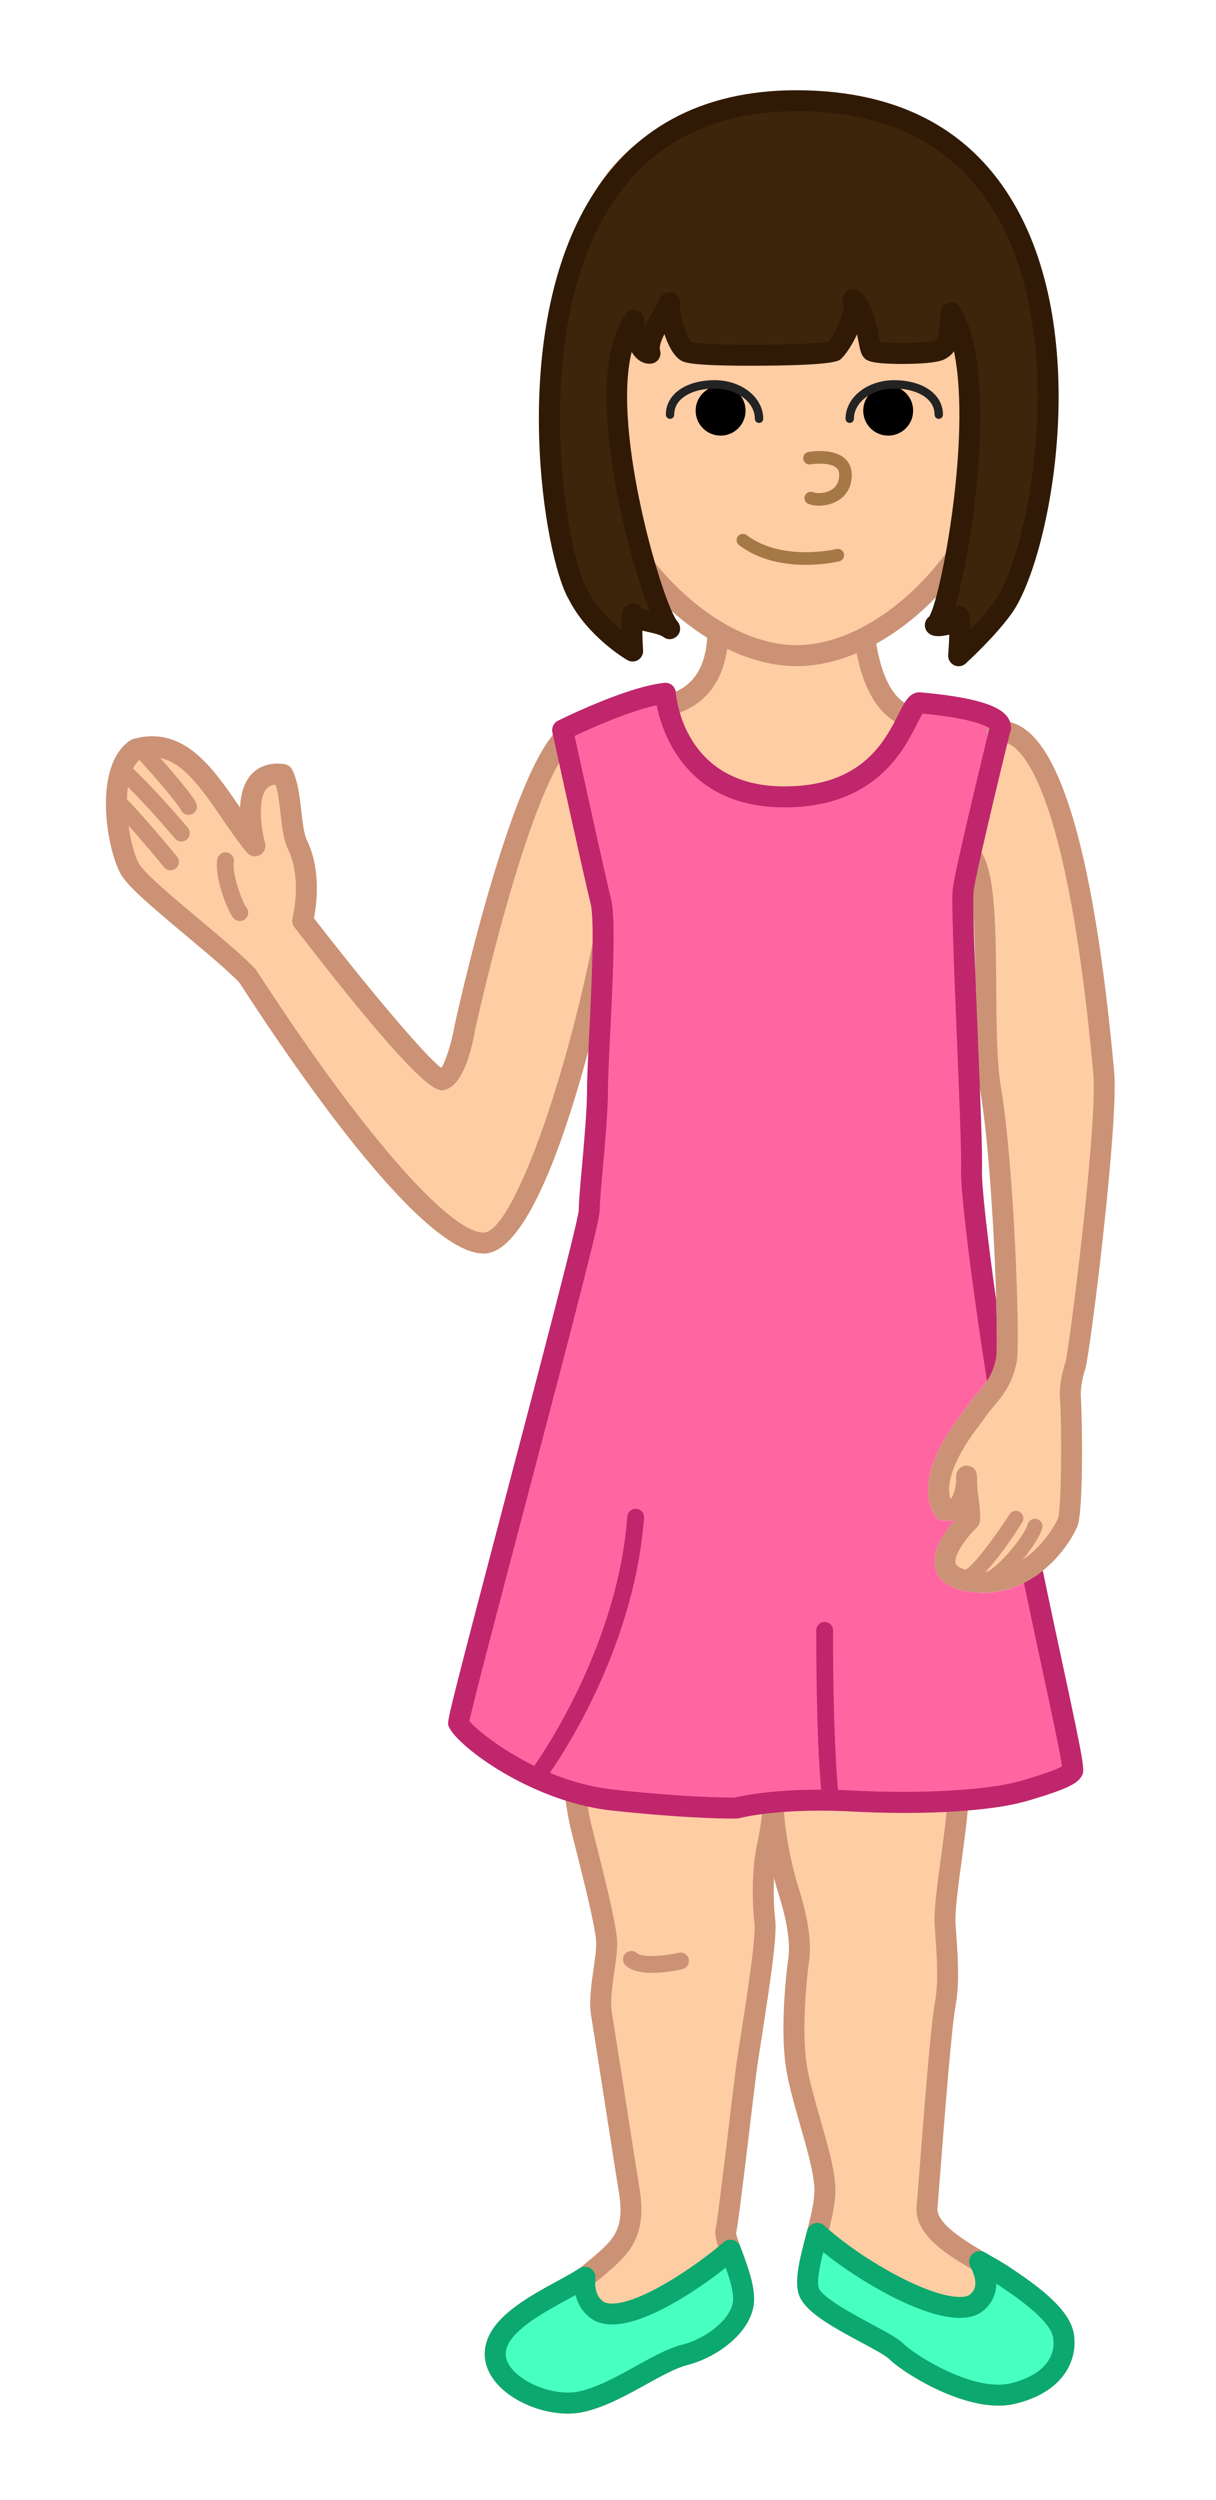<?xml version="1.0" encoding="utf-8"?>
<!-- Generator: Adobe Illustrator 15.0.0, SVG Export Plug-In . SVG Version: 6.00 Build 0)  -->
<!DOCTYPE svg PUBLIC "-//W3C//DTD SVG 1.1//EN" "http://www.w3.org/Graphics/SVG/1.1/DTD/svg11.dtd">
<svg version="1.1" id="Layer_1" xmlns="http://www.w3.org/2000/svg" xmlns:xlink="http://www.w3.org/1999/xlink" x="0px" y="0px"
	 width="145px" height="298px" viewBox="0 0 145 298" enable-background="new 0 0 145 298" xml:space="preserve">
<g id="Child3.svg">
	<path id="Body" fill="#FFCDA4" d="M85.607,75.331c-5.709-3.353-10.977-9.415-14.075-16.685l0.911-0.088
		c-2.042,0.558-4.378-1.47-5.217-4.532c-0.839-3.064,0.136-5.999,2.178-6.558c0.39-0.107,0.79-0.12,1.188-0.049l-1.819,0.32
		c-0.076-0.897-0.115-1.802-0.115-2.71c0-2.545,0.254-12.758,0.734-14.879c2.786-12.31,13.172-17.607,25.561-17.607
		c12.371,0,22.749,5.284,25.549,17.559c0.486,2.134,0.744,12.362,0.744,14.928c0,0.927-0.04,1.849-0.118,2.765l-2.455-0.246
		c0.567-0.204,1.15-0.245,1.709-0.092c2.032,0.557,3.003,3.479,2.167,6.529c-0.835,3.049-3.16,5.068-5.193,4.512l1.093,0.062
		c-3.283,7.845-9.077,14.294-15.323,17.47c0.497,3.785,1.836,8.334,5.364,9.41c6.286,1.918-5.808,13.238-15.236,13.238
		S73.302,85.985,80.012,83.99c4.268-1.271,5.528-4.886,5.602-8.656L85.607,75.331z M67.174,88.063
		c-5.59,6.088-11.742,34.425-11.742,34.425s-0.993,5.789-2.69,6.214c-1.698,0.425-16.65-18.947-16.65-18.947
		s1.315-5.114-0.604-9.023c-0.953-1.905-0.641-6.187-1.764-8.419c-5.846-0.729-3.325,8.517-3.325,8.517
		c-4.354-5.267-7.459-13.435-14.183-11.535c-3.811,2.62-2.112,11.975-0.683,14.357c1.429,2.381,10.621,9.174,13.982,12.68
		c2.62,4.049,20.679,31.861,28.168,31.846c5.35,0,12.008-23.812,14.629-37.654 M115.686,101.868
		c2.938,3.363,1.131,20.127,2.438,27.925c1.623,9.69,2.237,30.396,1.903,32.204c-0.627,3.392-2.418,4.44-3.648,6.327
		c-0.643,0.986-6.271,7.354-3.854,11.679c2.992,0.615,2.76-4.533,2.733-4.019c-0.091,1.904,0.509,3.938,0.345,5.203
		c0,0-6.766,6.437,0.291,7.336c7.059,0.896,10.83-5.664,11.416-7.039c0.588-1.373,0.522-12.224,0.344-14.676
		c-0.143-1.246,0.227-3.021,0.582-4.054c0.357-1.03,3.972-28.516,3.379-34.915c-0.594-6.4-3.651-41.62-12.657-40.646
		 M91.131,197.902l-23.741,4.496c0.749,5.541,0.899,11.365,1.948,15.561c1.048,4.193,2.845,11.086,2.996,13.333
		s-1.048,6.144-0.599,8.838c0.449,2.696,2.846,18.265,3.296,20.96c0.9,5.587-1.2,7.008-4.833,10.03
		c-2.112,1.739-9.482,4.435-10.893,8.17c-1.665,4.411,5.545,7.921,9.89,7.022c4.344-0.899,9.088-4.746,12.427-5.6
		s6.892-3.596,7.041-6.441c0.149-2.847-2.396-7.189-2.097-8.39c0.3-1.196,1.947-15.565,2.396-19.013
		c0.45-3.445,2.546-15.28,2.247-17.826c-0.3-2.547-0.3-6.293,0.299-8.988c0.227-1.015,0.451-2.385,0.645-3.963l0.055-0.281
		c0.26,3.194,0.797,6.321,1.936,9.965c1.508,4.828,1.207,7.24,1.057,8.146c-0.15,0.904-0.899,7.458-0.297,11.981
		c0.604,4.523,3.464,11.545,3.464,15.164s-2.603,9.328-1.962,11.914c0.643,2.588,8.979,5.805,10.486,7.312
		c1.508,1.508,8.926,6.223,13.903,5.018c4.978-1.207,6.437-4.291,6.021-6.879c-0.416-2.591-4.453-5.357-7.168-7.168
		c-2.713-1.811-9.404-4.674-9.104-8.142c0.303-3.47,1.546-20.907,2.148-24.074c0.604-3.167,0.15-7.088,0-9.803
		s1.356-10.859,1.509-14.328c0.149-3.469,1.207-11.159,1.356-13.726c0.15-2.562-24.447-3.639-24.447-3.639L91.131,197.902z"/>
	<path id="BodyBorder" fill="#CC9275" d="M77.777,235.169c-1.227,0-2.443-0.206-3.166-0.876c-0.404-0.376-0.428-1.009-0.053-1.414
		c0.377-0.404,1.01-0.429,1.414-0.053c0.551,0.513,3.057,0.383,4.961-0.053c0.537-0.123,1.074,0.213,1.197,0.75
		c0.124,0.539-0.213,1.076-0.751,1.199C80.734,234.871,79.251,235.169,77.777,235.169z M104.491,76.72
		c6.145-3.404,11.624-9.702,14.858-17.092c1.967-0.642,3.686-2.679,4.405-5.312c0.769-2.8,0.218-5.576-1.333-7.077
		c0.049-0.738,0.073-1.479,0.073-2.209c0-2.421-0.24-12.859-0.774-15.206c-2.688-11.776-12.443-18.53-26.769-18.53
		c-14.349,0-24.107,6.772-26.78,18.581c-0.554,2.45-0.765,13.408-0.765,15.155c0,0.699,0.022,1.406,0.067,2.11
		c-1.652,1.474-2.253,4.3-1.455,7.216c0.748,2.73,2.583,4.825,4.628,5.392c3.062,6.858,7.998,12.725,13.684,16.272v0.001
		c-0.235,3.688-1.771,5.905-4.679,6.771c-2.176,0.646-3.281,2.36-2.959,4.585c0.765,5.248,9.248,12.551,16.558,12.551
		c7.765,0,17.462-7.099,18.181-11.91c0.268-1.789-0.697-3.2-2.578-3.773C106.182,83.428,105.005,79.872,104.491,76.72L104.491,76.72
		z M73.673,58.333c-0.116-0.639-0.7-1.079-1.35-1.019l-0.766,0.074c-1.079-0.14-2.512-1.453-3.125-3.692
		c-0.6-2.192-0.076-4.078,0.805-4.769l1.573-0.276c0.597-0.105,1.032-0.624,1.033-1.229c0.001-0.606-0.433-1.126-1.03-1.232
		c-0.295-0.054-0.595-0.071-0.884-0.061c-0.013-0.367-0.02-0.734-0.02-1.099c0-2.955,0.276-12.715,0.704-14.604
		c3.276-14.473,16.657-16.634,24.341-16.634c7.673,0,21.038,2.155,24.331,16.586c0.433,1.898,0.712,11.688,0.712,14.65
		c0,0.362-0.006,0.729-0.021,1.095c-0.568-0.043-1.154,0.041-1.728,0.248c-0.549,0.197-0.89,0.749-0.815,1.329
		c0.07,0.579,0.533,1.032,1.114,1.091l2.103,0.21c0.795,0.733,1.281,2.509,0.694,4.653c-0.585,2.131-1.913,3.425-2.97,3.646
		l-0.948-0.054c-0.644-0.037-1.2,0.415-1.304,1.047c-0.08,0.489,0.137,0.965,0.525,1.232c-3.192,6.796-8.377,12.48-14.092,15.386
		c-2.603,1.322-5.162,1.993-7.604,1.993c-2.743,0-5.755-0.918-8.712-2.655c-5.226-3.067-9.992-8.521-12.959-14.767
		C73.593,59.204,73.753,58.772,73.673,58.333z M108.96,87.649c-0.458,3.073-8.61,9.778-15.708,9.778
		c-6.357,0-13.525-6.587-14.083-10.411c-0.146-1.002,0.201-1.532,1.197-1.828c2.581-0.768,5.625-2.765,6.342-7.849
		c2.787,1.357,5.604,2.068,8.244,2.068c2.348,0,4.764-0.521,7.2-1.551c0.935,4.845,2.98,7.866,5.971,8.777
		C109.068,86.923,109.008,87.325,108.96,87.649z M92.318,223.957c0.187,0.71,0.396,1.439,0.631,2.191
		c0.984,3.152,1.326,5.699,1.016,7.565c-0.142,0.854-0.938,7.595-0.302,12.354c0.284,2.125,1.032,4.736,1.756,7.264
		c0.834,2.91,1.696,5.919,1.696,7.734c0,1.5-0.527,3.521-1.037,5.479c-0.674,2.585-1.311,5.025-0.887,6.734
		c0.506,2.041,3.438,3.748,7.522,5.939c1.353,0.725,2.881,1.545,3.292,1.955c1.536,1.536,7.873,5.577,13.043,5.577l0,0
		c0.723,0,1.407-0.077,2.038-0.229c5.892-1.428,7.433-5.357,6.96-8.293c-0.479-2.967-4.229-5.688-7.708-8.008
		c-0.604-0.404-1.381-0.849-2.204-1.318c-2.438-1.396-6.518-3.729-6.349-5.674c0.069-0.809,0.19-2.371,0.344-4.336
		c0.468-6.026,1.338-17.25,1.788-19.613c0.525-2.764,0.303-5.985,0.12-8.575c-0.038-0.54-0.074-1.056-0.101-1.529
		c-0.078-1.401,0.373-4.729,0.771-7.667c0.347-2.549,0.671-4.956,0.74-6.538c0.083-1.927,0.461-5.259,0.794-8.198
		c0.265-2.343,0.494-4.362,0.562-5.504c0.02-0.324-0.049-0.811-0.475-1.281c-2.188-2.426-18.329-3.383-25.167-3.683
		c-0.364-0.018-0.698,0.12-0.946,0.373l-0.295,0.183l-22.765,4.311c-0.653,0.124-1.095,0.737-1.006,1.396
		c0.276,2.043,0.472,4.142,0.66,6.172c0.326,3.498,0.633,6.803,1.313,9.522l0.429,1.706c1.016,4.033,2.408,9.559,2.532,11.407
		c0.056,0.834-0.12,2.041-0.306,3.319c-0.266,1.832-0.568,3.91-0.279,5.641c0.223,1.342,0.929,5.87,1.637,10.412
		c0.715,4.59,1.431,9.191,1.658,10.542c0.744,4.612-0.611,5.735-3.886,8.444l-0.507,0.42c-0.559,0.461-1.708,1.088-2.925,1.75
		c-3.209,1.748-7.203,3.926-8.343,6.943c-0.598,1.584-0.377,3.198,0.64,4.668c1.677,2.426,5.441,4.188,8.949,4.188c0,0,0,0,0.001,0
		c0.606,0,1.186-0.058,1.723-0.168c2.581-0.534,5.247-2.009,7.599-3.31c1.821-1.009,3.541-1.959,4.886-2.303
		c3.775-0.963,7.793-4.062,7.979-7.588c0.098-1.852-0.725-4.08-1.387-5.872c-0.313-0.851-0.742-2.013-0.746-2.276
		c0.205-0.82,0.828-5.951,1.688-13.113c0.314-2.619,0.59-4.916,0.736-6.041c0.117-0.898,0.348-2.37,0.617-4.101
		c1.023-6.56,1.854-12.143,1.632-14.034c-0.168-1.43-0.243-3.379-0.14-5.273L92.318,223.957z M114.281,201.534
		c-0.09,1.146-0.301,3.004-0.521,4.957c-0.338,2.979-0.721,6.358-0.808,8.372c-0.063,1.468-0.397,3.93-0.72,6.312
		c-0.451,3.343-0.879,6.5-0.787,8.142c0.027,0.486,0.062,1.014,0.103,1.564c0.171,2.445,0.384,5.488-0.083,7.936
		c-0.477,2.498-1.32,13.385-1.824,19.889c-0.15,1.953-0.271,3.508-0.343,4.312c-0.308,3.537,4.075,6.045,7.597,8.062
		c0.785,0.448,1.525,0.873,2.061,1.229c1.88,1.252,6.281,4.188,6.625,6.323c0.41,2.554-1.489,4.597-5.08,5.468
		c-0.438,0.104-0.926,0.158-1.449,0.158l0,0c-4.426,0-10.146-3.717-11.275-4.845c-0.64-0.64-1.891-1.325-3.877-2.392
		c-1.948-1.045-6.002-3.219-6.279-4.34c-0.271-1.092,0.34-3.436,0.879-5.504c0.55-2.106,1.118-4.289,1.118-6.109
		c0-2.166-0.871-5.207-1.794-8.424c-0.698-2.438-1.422-4.961-1.68-6.903c-0.586-4.392,0.162-10.849,0.289-11.612
		c0.377-2.257,0.008-5.189-1.096-8.723c-1.595-5.104-1.932-9.163-2.059-12.823l-0.836-13.712
		C101.908,199.34,112.297,200.434,114.281,201.534z M91.457,199.113v8.078c0,4.812-0.588,9.979-1.169,12.593
		c-0.646,2.901-0.625,6.815-0.32,9.405c0.201,1.709-0.938,9.002-1.618,13.356c-0.273,1.755-0.508,3.25-0.627,4.161
		c-0.146,1.131-0.424,3.438-0.74,6.066c-0.574,4.807-1.445,12.064-1.629,12.806c-0.215,0.86,0.136,1.878,0.826,3.75
		c0.582,1.577,1.305,3.539,1.235,4.876c-0.106,2.021-2.958,4.495-6.103,5.297c-1.652,0.422-3.511,1.448-5.477,2.535
		c-2.304,1.273-4.687,2.592-6.896,3.05c-0.371,0.076-0.78,0.115-1.216,0.115l0,0c-2.661,0-5.688-1.366-6.894-3.109
		c-0.543-0.784-0.66-1.56-0.357-2.362c0.812-2.15,4.504-4.162,7.2-5.631c1.382-0.755,2.575-1.404,3.323-2.021l0.507-0.42
		c3.328-2.755,5.729-4.744,4.761-10.777c-0.228-1.353-0.941-5.942-1.656-10.521c-0.709-4.553-1.416-9.094-1.642-10.438
		c-0.224-1.346,0.036-3.138,0.288-4.871c0.206-1.411,0.398-2.748,0.326-3.845c-0.141-2.076-1.505-7.497-2.603-11.854l-0.427-1.699
		c-0.634-2.538-0.933-5.75-1.25-9.151c-0.155-1.671-0.315-3.388-0.521-5.099L91.457,199.113z M19.11,90.357
		c2.606,0.529,4.648,3.22,7.325,7.143c0.953,1.396,1.938,2.841,3,4.125c0.375,0.453,1.015,0.583,1.538,0.313
		c0.523-0.271,0.786-0.869,0.632-1.438c-0.5-1.847-0.891-5.239,0.187-6.48c0.175-0.201,0.466-0.443,1.074-0.491
		c0.3,0.952,0.444,2.221,0.585,3.455c0.187,1.644,0.364,3.195,0.915,4.298c1.686,3.436,0.526,8.116,0.515,8.163
		c-0.095,0.372-0.013,0.77,0.221,1.073c15.453,20.02,17.069,19.614,17.944,19.396c2.165-0.542,3.196-4.753,3.608-7.161
		c0.061-0.28,6.141-28.073,11.441-33.845c0.467-0.509,0.433-1.3-0.076-1.767c-0.508-0.468-1.299-0.434-1.766,0.075
		c-5.753,6.266-11.789,33.835-12.053,35.06c-0.364,2.12-1.089,4.318-1.582,5.019c-2.05-1.531-9.042-9.916-15.181-17.845
		c0.304-1.564,0.883-5.787-0.831-9.278c-0.358-0.716-0.517-2.116-0.671-3.472c-0.201-1.764-0.409-3.589-1.094-4.95
		c-0.188-0.373-0.548-0.627-0.962-0.679c-2.115-0.263-3.331,0.567-3.977,1.312c-0.882,1.018-1.215,2.459-1.282,3.883
		c-0.04-0.059-0.08-0.116-0.12-0.175c-3.101-4.545-6.611-9.695-12.624-8.001c-0.131,0.037-0.256,0.096-0.368,0.173
		c-4.583,3.151-2.718,13.243-1.047,16.031c0.856,1.427,3.483,3.678,7.708,7.215c2.429,2.034,4.939,4.136,6.363,5.603
		c7.848,12.12,21.999,32.314,29.144,32.314c0.002,0,0.005,0,0.008,0c8.436,0,15.784-38.285,15.857-38.672
		c0.128-0.678-0.316-1.332-0.996-1.461c-0.678-0.127-1.332,0.318-1.46,0.996c-3.566,18.832-10.079,36.637-13.403,36.637
		c-0.001,0-0.003,0-0.004,0c-4.178,0-14.819-12.274-27.112-31.274c-0.043-0.066-0.092-0.129-0.147-0.187
		c-1.503-1.567-4.116-3.756-6.644-5.872c-3.032-2.539-6.467-5.416-7.169-6.585c-0.488-0.814-1.005-2.594-1.277-4.588l-0.003-0.004
		c2.107,2.346,4.206,4.922,4.235,4.958c0.198,0.243,0.486,0.369,0.776,0.369c0.222,0,0.445-0.073,0.63-0.225
		c0.429-0.348,0.494-0.978,0.145-1.406c-0.153-0.188-3.435-4.217-5.975-6.839l0.001,0.002c0.013-0.513,0.05-1.014,0.117-1.492
		l-0.004,0.025c3.008,2.997,5.57,6.102,5.6,6.138c0.198,0.24,0.484,0.364,0.772,0.364c0.224,0,0.449-0.074,0.635-0.228
		c0.426-0.352,0.487-0.981,0.136-1.408c-0.134-0.163-3.123-3.784-6.526-7.061h-0.001c0.199-0.407,0.445-0.759,0.743-1.037
		l0.002,0.001c1.997,2.168,4.667,5.335,4.957,5.973c0.167,0.368,0.531,0.586,0.911,0.586c0.139,0,0.279-0.028,0.413-0.09
		c0.503-0.229,0.725-0.821,0.497-1.324c-0.393-0.864-2.532-3.4-4.28-5.363V90.357L19.11,90.357z M28.598,109.788
		c-0.293,0-0.583-0.128-0.781-0.375c-0.729-0.911-2.284-4.897-1.903-6.988c0.099-0.543,0.621-0.907,1.163-0.804
		c0.543,0.099,0.904,0.619,0.805,1.163c-0.244,1.339,1.006,4.766,1.497,5.379c0.345,0.432,0.275,1.061-0.156,1.405
		C29.038,109.717,28.817,109.788,28.598,109.788z M117.59,187.378c0.967-0.149,4.445-3.972,4.956-5.692
		c0.142-0.479,0.644-0.744,1.119-0.606c0.478,0.142,0.749,0.644,0.606,1.119c-0.271,0.918-1.209,2.378-2.338,3.727
		c2.84-1.862,4.209-4.881,4.229-4.929c0.428-1.239,0.451-11.288,0.246-14.094c-0.182-1.576,0.32-3.607,0.646-4.553
		c0.461-1.771,3.866-28.427,3.313-34.393l-0.039-0.419c-2.667-28.96-7.011-36.511-9.358-38.434c-0.634-0.517-1.25-0.741-1.881-0.666
		c-0.678,0.075-1.303-0.422-1.377-1.108c-0.072-0.686,0.422-1.304,1.107-1.378c1.314-0.135,2.568,0.269,3.729,1.218
		c4.716,3.856,8.169,17.361,10.267,40.139l0.039,0.418c0.572,6.164-2.912,33.912-3.438,35.438c-0.335,0.972-0.633,2.53-0.521,3.503
		c0.115,1.562,0.355,13.459-0.437,15.311c-0.985,2.312-4.832,7.879-11.263,7.881c-0.475,0-0.959-0.029-1.459-0.094
		c-2.28-0.291-3.676-1.17-4.147-2.607c-0.702-2.145,1.095-4.631,2.294-5.983c-0.494,0.151-1.037,0.175-1.609,0.056
		c-0.355-0.072-0.661-0.297-0.838-0.612c-2.529-4.515,1.861-10.289,3.517-12.464c0.176-0.23,0.31-0.403,0.377-0.508
		c0.397-0.608,0.832-1.123,1.252-1.621c0.981-1.159,1.829-2.162,2.215-4.252c0.306-1.701-0.305-22.199-1.907-31.771
		c-0.535-3.188-0.563-7.821-0.594-12.302c-0.038-5.938-0.085-13.326-1.553-15.007c-0.454-0.52-0.401-1.31,0.119-1.764
		c0.52-0.455,1.31-0.401,1.764,0.119c1.939,2.22,2.113,7.766,2.17,16.636c0.028,4.382,0.057,8.913,0.559,11.904
		c1.615,9.646,2.291,30.535,1.9,32.639c-0.507,2.744-1.706,4.162-2.764,5.412c-0.389,0.459-0.756,0.896-1.067,1.37
		c-0.087,0.134-0.255,0.359-0.481,0.657c-1.158,1.523-4.512,5.934-3.618,9.023c0.415-0.367,0.614-1.357,0.679-2.057
		c-0.005-0.234-0.003-0.472,0.008-0.708c0.025-0.522,0.379-1.011,0.879-1.169c0.496-0.154,1.043,0.014,1.362,0.428
		c0.147,0.19,0.229,0.496,0.255,0.861h0.001c0,0.002,0,0.005,0,0.007c0.015,0.197,0.013,0.411-0.003,0.638
		c0.021,0.654,0.11,1.336,0.197,1.996c0.126,0.965,0.245,1.877,0.143,2.666c-0.037,0.281-0.171,0.545-0.377,0.74
		c-1.246,1.191-2.81,3.346-2.5,4.286c0.098,0.292,0.508,0.546,1.146,0.726l-0.006,0.028c0.931-0.401,3.947-4.503,5.26-6.62
		c0.262-0.422,0.818-0.552,1.238-0.289c0.422,0.262,0.554,0.815,0.291,1.238c-0.334,0.539-2.479,3.951-4.447,5.975L117.59,187.378z"
		/>
	<path id="Dress" fill="#FF66A1" d="M115.738,189.766c-2.28-0.291-3.676-1.17-4.147-2.607c-0.702-2.145,1.095-4.631,2.294-5.983
		c-0.494,0.151-1.039,0.175-1.611,0.056c-0.354-0.072-0.66-0.297-0.838-0.612c-2.527-4.515,1.863-10.289,3.519-12.464
		c0.176-0.23,0.312-0.403,0.377-0.508c0.396-0.608,0.832-1.123,1.252-1.621c0.854-1.01,1.606-1.901,2.043-3.498
		c-1.657-10.789-2.882-20.74-2.785-23.173c0.158-3.944-1.306-30.771-0.989-33.296c0.053-0.423,0.211-1.243,0.437-2.307
		c-0.155-0.451-0.333-0.818-0.542-1.058c-0.454-0.52-0.401-1.31,0.119-1.764c0.314-0.276,0.725-0.343,1.104-0.254
		c0.967-4.25,2.29-9.729,2.904-12.255c-0.586-0.042-1.092-0.479-1.157-1.088c-0.073-0.687,0.423-1.304,1.108-1.378
		c0.02-0.002,0.039,0.002,0.058,0c-0.815-0.726-3.11-1.646-9.28-2.188c-1.685,0.346-2.679,11.224-16.064,11.224
		c-13.389,0-14.197-12.354-14.197-12.354c-4.417,0.474-12.253,4.396-12.253,4.396s3.77,17.259,4.559,20.414
		c0.789,3.155-0.396,18.137-0.396,22.396c0,4.26-0.991,12.288-0.991,14.468s-15.701,60.005-15.582,61.078
		c0.119,1.073,8.465,8.108,18.361,9.182c9.896,1.072,14.782,0.953,14.782,0.953s4.771-1.312,13.832-0.836
		c9.062,0.479,16.691-0.117,20.389-1.188c3.695-1.074,5.484-1.789,5.842-2.388c0.311-0.514-2.062-10.657-4.648-23.073
		c-1.652,1.067-3.666,1.825-6.035,1.825C116.725,189.857,116.239,189.828,115.738,189.766z"/>
	<path id="DressBorder" fill="#BF266C" d="M124.295,199.039c1.104,5.135,2.154,10.014,2.336,11.516
		c-0.48,0.28-1.734,0.805-4.939,1.737c-3.781,1.099-11.808,1.572-19.975,1.144c-0.597-0.03-1.191-0.057-1.781-0.074v0.003
		c-0.16-1.56-0.604-6.959-0.601-19.029c0-0.552-0.448-1-1-1s-1,0.447-1,1c-0.002,11.635,0.399,17.099,0.585,18.995c0,0,0,0,0.001,0
		l-0.001,0.002c0-0.001,0-0.001,0-0.002c-0.047,0-0.093,0-0.141,0c-5.918,0-9.35,0.752-10.125,0.941
		c-0.075,0-0.182,0.002-0.318,0.002c-1.266,0-6.029-0.067-14.165-0.95c-2.745-0.298-5.319-1.054-7.602-1.996l-0.002-0.001
		c1.999-2.881,10.111-15.398,11.229-30.406c0.041-0.551-0.372-1.029-0.923-1.07c-0.557-0.043-1.031,0.371-1.071,0.924
		c-1.116,14.976-9.737,27.785-11.093,29.719v-0.001c-4.152-2.026-7.039-4.489-7.734-5.331c0.46-2.238,3.586-14.113,6.614-25.619
		c6.29-23.895,8.919-34.07,8.919-35.231c0-0.854,0.17-2.761,0.368-4.97c0.277-3.101,0.623-6.959,0.623-9.498
		c0-1.334,0.121-3.773,0.26-6.597c0.386-7.807,0.638-13.949,0.1-16.103c-0.668-2.672-3.535-15.737-4.339-19.414
		c1.891-0.895,6.462-2.96,9.78-3.656c0.694,3.426,3.607,12.169,15.238,12.169c10.791,0,14.196-6.749,15.834-9.992
		c0.209-0.414,0.456-0.904,0.635-1.189c5.87,0.558,7.54,1.437,7.972,1.764c-0.354,1.443-4.054,16.583-4.364,19.08
		c-0.171,1.35,0.084,7.944,0.489,17.851c0.276,6.767,0.562,13.763,0.492,15.551c-0.104,2.595,1.271,13.678,3.092,25.303
		c0.488-0.734,0.883-1.59,1.113-2.834c0.086-0.479,0.092-3.08-0.008-6.754c-1.07-7.629-1.771-13.849-1.7-15.617
		c0.076-1.889-0.2-8.623-0.491-15.753c-0.295-7.214-0.664-16.192-0.508-17.438c0.24-1.924,2.896-13.009,4.299-18.737
		c0.183-0.407,0.254-0.979-0.012-1.577c-0.525-1.181-2.211-2.633-10.667-3.377c-0.122-0.01-0.243-0.004-0.36,0.021
		c-1.017,0.209-1.492,1.151-2.213,2.579c-1.627,3.224-4.351,8.619-13.603,8.619c-12.021,0-12.917-10.731-12.949-11.186
		c-0.022-0.34-0.183-0.655-0.442-0.875c-0.262-0.22-0.603-0.324-0.938-0.286c-4.588,0.492-12.351,4.355-12.679,4.52
		c-0.511,0.256-0.784,0.826-0.662,1.385c0.154,0.706,3.783,17.313,4.567,20.45c0.491,1.965,0.093,10.033-0.171,15.372
		c-0.141,2.857-0.263,5.324-0.263,6.721c0,2.428-0.34,6.225-0.613,9.275c-0.211,2.362-0.378,4.228-0.377,5.154
		c-0.12,1.515-4.954,19.876-8.837,34.632c-6.23,23.671-6.804,26.029-6.738,26.621c0.218,1.969,9.475,9.203,19.469,10.285
		c8.034,0.871,12.771,0.965,14.434,0.965c0.345,0,0.517-0.004,0.517-0.004c0.1-0.002,0.203-0.018,0.299-0.043
		c0.033-0.01,3.373-0.896,9.629-0.896c1.232,0,2.513,0.035,3.806,0.104c2.122,0.11,4.231,0.168,6.269,0.168
		c6.158,0,11.455-0.514,14.535-1.406c4.914-1.43,6.066-2.112,6.564-2.942c0.413-0.688,0.466-0.776-2.214-13.235
		c-0.712-3.312-1.546-7.188-2.397-11.291c-0.674,0.545-1.426,1.039-2.25,1.455C122.875,192.436,123.637,195.979,124.295,199.039z"/>
	<path id="Eyes" d="M85.93,45.976c1.644,0,2.973,1.332,2.973,2.974c0,1.645-1.329,2.977-2.973,2.977s-2.977-1.332-2.977-2.977
		C82.953,47.308,84.286,45.976,85.93,45.976z M105.912,45.976c-1.646,0-2.977,1.332-2.977,2.974c0,1.645,1.332,2.977,2.977,2.977
		c1.641,0,2.973-1.332,2.973-2.977C108.885,47.308,107.553,45.976,105.912,45.976z"/>
	<path id="Eyebrow" fill="none" stroke="#232323" stroke-linecap="round" stroke-miterlimit="10" d="M79.898,49.428
		c0-2.264,2.375-3.612,5.307-3.612s5.306,1.835,5.306,4.099 M111.941,49.428c0-2.264-2.375-3.612-5.308-3.612
		c-2.931,0-5.307,1.835-5.307,4.099"/>
	<path id="MouthNose" fill="#A57846" d="M97.666,60.281c-0.468,0-0.9-0.073-1.25-0.204c-0.389-0.146-0.584-0.578-0.439-0.966
		c0.146-0.388,0.58-0.583,0.965-0.438c0.474,0.176,1.531,0.186,2.312-0.354c0.542-0.376,0.816-0.95,0.816-1.707
		c0-0.507-0.203-0.736-0.356-0.865c-0.754-0.631-2.503-0.492-3.056-0.393c-0.407,0.074-0.799-0.198-0.87-0.606
		c-0.073-0.408,0.198-0.798,0.606-0.87c0.289-0.052,2.863-0.47,4.281,0.72c0.585,0.489,0.895,1.187,0.895,2.015
		c0,1.592-0.795,2.478-1.461,2.939C99.367,60.065,98.466,60.281,97.666,60.281z M100.082,66.906c0.402-0.099,0.648-0.505,0.55-0.907
		c-0.099-0.401-0.507-0.649-0.907-0.55c-0.062,0.016-6.461,1.533-10.687-1.663c-0.329-0.249-0.8-0.185-1.052,0.145
		c-0.25,0.331-0.186,0.801,0.146,1.051c2.493,1.888,5.554,2.35,7.952,2.35C98.292,67.331,99.943,66.94,100.082,66.906z"/>
	<path id="Shoes" fill="#48FFC2" d="M120.793,285.311c-4.977,1.205-12.395-3.509-13.902-5.017
		c-1.509-1.509-9.846-4.726-10.486-7.313c-0.379-1.521,0.369-4.131,1.049-6.758c5.109,4.68,16.045,10.787,19.044,8.217
		c1.528-1.312,1.187-3.176,0.319-4.853c1.086,0.628,2.104,1.19,2.83,1.677c2.715,1.811,6.75,4.577,7.166,7.166
		C127.229,281.02,125.77,284.104,120.793,285.311z M71.142,275.311c-1.228-0.933-1.521-2.371-1.39-3.858
		c-2.547,1.741-9.124,4.332-10.448,7.84c-1.665,4.411,5.545,7.921,9.89,7.021c4.344-0.897,9.088-4.746,12.427-5.598
		s6.891-3.596,7.041-6.441c0.095-1.811-0.896-4.223-1.559-6.049C82.895,271.865,74.186,277.618,71.142,275.311z"/>
	<path id="ShoesBorder" fill="#0BA86F" d="M119.05,286.755L119.05,286.755c-5.171,0-11.508-4.041-13.043-5.577
		c-0.409-0.41-1.94-1.229-3.292-1.955c-4.087-2.189-7.02-3.897-7.523-5.938c-0.424-1.709,0.213-4.154,0.889-6.742l0.164-0.63
		c0.109-0.426,0.436-0.762,0.854-0.887c0.424-0.125,0.875-0.021,1.2,0.275c4.292,3.93,12.282,8.498,16.149,8.498
		c0.574,0,1.002-0.105,1.238-0.309c0.33-0.282,1.207-1.034,0.021-3.329c-0.254-0.493-0.151-1.095,0.248-1.478
		c0.399-0.385,1.006-0.457,1.487-0.18l0.688,0.395c0.826,0.475,1.605,0.92,2.212,1.324c3.479,2.318,7.229,5.043,7.707,8.01
		c0.472,2.934-1.069,6.863-6.96,8.291C120.457,286.678,119.771,286.755,119.05,286.755z M98.163,268.471
		c-0.42,1.684-0.761,3.342-0.546,4.211c0.277,1.12,4.331,3.293,6.279,4.338c1.986,1.065,3.237,1.752,3.877,2.393
		c1.129,1.128,6.851,4.845,11.275,4.845l0,0c0.523,0,1.012-0.054,1.449-0.159c3.591-0.869,5.49-2.912,5.08-5.467
		c-0.344-2.138-4.746-5.07-6.625-6.324c-0.051-0.031-0.1-0.064-0.151-0.101c-0.015,1.604-0.839,2.625-1.489,3.187
		c-0.705,0.604-1.668,0.908-2.865,0.908C109.971,276.299,102.621,272.044,98.163,268.471z M67.724,287.704
		c-3.508,0-7.272-1.761-8.949-4.188c-1.017-1.47-1.238-3.084-0.64-4.668c1.14-3.02,5.133-5.195,8.341-6.942
		c1.004-0.548,1.952-1.062,2.57-1.485c0.4-0.273,0.921-0.292,1.337-0.048c0.417,0.244,0.656,0.708,0.614,1.188
		c-0.172,1.939,0.635,2.551,0.9,2.752c0.242,0.186,0.608,0.276,1.087,0.276c3.344,0,9.792-4.274,13.302-7.312
		c0.312-0.271,0.735-0.368,1.134-0.264c0.398,0.104,0.721,0.396,0.859,0.782l0.244,0.666c0.662,1.792,1.482,4.021,1.387,5.873
		c-0.186,3.522-4.203,6.625-7.979,7.588c-1.345,0.345-3.063,1.294-4.886,2.302c-2.353,1.301-5.018,2.774-7.599,3.311
		C68.911,287.646,68.331,287.704,67.724,287.704z M68.64,273.57c-0.307,0.17-0.63,0.347-0.967,0.529
		c-2.695,1.469-6.387,3.479-7.199,5.631c-0.303,0.805-0.187,1.578,0.357,2.365c1.205,1.74,4.233,3.106,6.893,3.106
		c0.438,0,0.847-0.039,1.217-0.115c2.209-0.458,4.592-1.774,6.896-3.05c1.965-1.087,3.822-2.113,5.476-2.535
		c3.146-0.802,5.996-3.275,6.104-5.297c0.057-1.07-0.396-2.541-0.877-3.895c-3.562,2.826-9.561,6.775-13.552,6.775
		c-1.038,0-1.912-0.264-2.598-0.783C69.708,275.79,68.963,274.938,68.64,273.57z"/>
	<path id="Hair" fill="#3D250C" d="M95.104,12.005c-37.683-0.089-30.167,51.957-26.178,58.857c2.145,4.217,6.512,6.743,6.512,6.743
		s-0.213-3.196,0.016-4.407c0.359,0.917,3.229,0.809,4.436,1.753c-1.939-1.941-10.057-28.723-4.285-36.724
		c-0.043,1.113,0.653,3.967,1.906,3.879c-0.472-1.595,1.2-3.807,2.36-6.044c-0.163,1.471,0.815,5.095,1.965,5.83
		c1.147,0.736,16.994,0.47,17.606-0.033c0.613-0.503,2.832-4.032,2.295-6.18c1.637,1.428,1.812,5.583,2.195,6.09
		s7.094,0.48,8.098-0.043c1-0.525,1.078-1.138,1.394-4.431c5.188,8.747-0.097,36.467-1.894,37.224
		c0.266,0.219,2.59-0.134,2.771-1.05c0.349,0.335,0.013,4.696,0.013,4.696s3.396-3.088,5.312-5.771
		C125.757,63.834,134.498,12.098,95.104,12.005z"/>
	<path id="HairBorder" fill="#301A05" d="M114.311,79.416c-0.186,0-0.373-0.042-0.547-0.127c-0.461-0.225-0.738-0.708-0.699-1.219
		c0.062-0.787,0.108-1.669,0.129-2.421c-0.528,0.136-1.021,0.183-1.313,0.183c-0.312,0-0.769-0.036-1.146-0.349
		c-0.336-0.279-0.504-0.713-0.439-1.146c0.049-0.334,0.23-0.629,0.495-0.825c1.349-2.049,5.11-21.37,2.962-31.641
		c-0.266,0.393-0.627,0.692-1.141,0.961c-0.92,0.48-3.559,0.552-5.047,0.552c-3.977,0-4.321-0.457-4.627-0.86
		c-0.297-0.393-0.398-0.92-0.584-1.878c-0.045-0.232-0.098-0.506-0.158-0.799c-0.651,1.427-1.502,2.603-1.961,2.979
		c-0.258,0.211-0.941,0.771-10.857,0.771c-7.2,0-7.861-0.425-8.217-0.652c-0.84-0.538-1.498-1.782-1.936-3.118
		c-0.39,0.785-0.646,1.494-0.518,1.925c0.105,0.363,0.044,0.756-0.172,1.067c-0.217,0.311-0.562,0.508-0.938,0.534
		c-0.029,0.002-0.115,0.005-0.146,0.005c-0.416,0-1.035-0.128-1.623-0.739c-0.188-0.195-0.354-0.423-0.504-0.671
		c-2.397,9.624,3.761,30.185,5.457,32.13c0.423,0.486,0.432,1.239-0.013,1.707c-0.441,0.468-1.146,0.55-1.652,0.15
		c-0.352-0.272-1.204-0.464-1.891-0.618c-0.211-0.047-0.422-0.094-0.629-0.146c0.006,0.822,0.045,1.725,0.086,2.351
		c0.031,0.46-0.193,0.9-0.586,1.145c-0.393,0.242-0.888,0.252-1.287,0.021c-0.189-0.11-4.711-2.764-6.999-7.259
		c-2.99-5.168-7.135-30.923,2.174-47.059c5.213-9.034,13.631-13.615,25.021-13.615c12.675,0.029,21.64,5.094,26.74,15.053
		c8.364,16.329,3.278,41.191-1.108,47.315c-1.97,2.759-5.345,5.838-5.488,5.968C114.917,79.305,114.616,79.416,114.311,79.416z
		 M95.102,13.255c-10.524,0-18.216,4.16-22.95,12.365c-8.875,15.381-4.672,40.242-2.144,44.616c1.082,2.125,2.77,3.794,4.088,4.876
		c-0.003-0.802,0.026-1.612,0.127-2.146c0.104-0.548,0.555-0.961,1.11-1.013c0.474-0.048,0.929,0.186,1.176,0.579
		c0.19,0.091,0.595,0.192,0.959,0.276c-3.087-7.851-8.083-28.103-2.883-35.313c0.323-0.446,0.899-0.629,1.42-0.45
		c0.521,0.179,0.863,0.679,0.843,1.229c-0.008,0.178,0.01,0.392,0.045,0.619c0.303-0.635,0.674-1.281,1.051-1.94
		c0.275-0.483,0.559-0.975,0.812-1.467c0.277-0.534,0.896-0.794,1.473-0.621c0.576,0.175,0.945,0.735,0.879,1.334
		c-0.139,1.243,0.76,4.033,1.343,4.593c0.491,0.116,2.434,0.305,6.923,0.305c4.688,0,8.398-0.191,9.4-0.348
		c0.621-0.764,2.084-3.415,1.746-4.767c-0.133-0.53,0.096-1.085,0.562-1.37c0.467-0.285,1.062-0.233,1.476,0.125
		c1.446,1.262,1.93,3.773,2.25,5.436c0.036,0.191,0.077,0.405,0.115,0.59c0.49,0.062,1.374,0.121,2.639,0.121
		c2.166,0,3.625-0.17,3.928-0.285c0.312-0.166,0.391-0.3,0.688-3.423c0.053-0.538,0.443-0.982,0.973-1.101
		c0.527-0.118,1.07,0.117,1.348,0.582c4.748,8.004,1.329,29.005-0.596,35.626c0.008-0.002,0.016-0.005,0.021-0.007
		c0.438-0.138,0.914-0.025,1.243,0.293c0.271,0.262,0.549,0.529,0.545,2.475c0.979-1.014,2.083-2.241,2.895-3.376
		c4.008-5.594,8.721-29.487,0.916-44.722C114.882,17.889,106.666,13.282,95.102,13.255z"/>
</g>
</svg>
